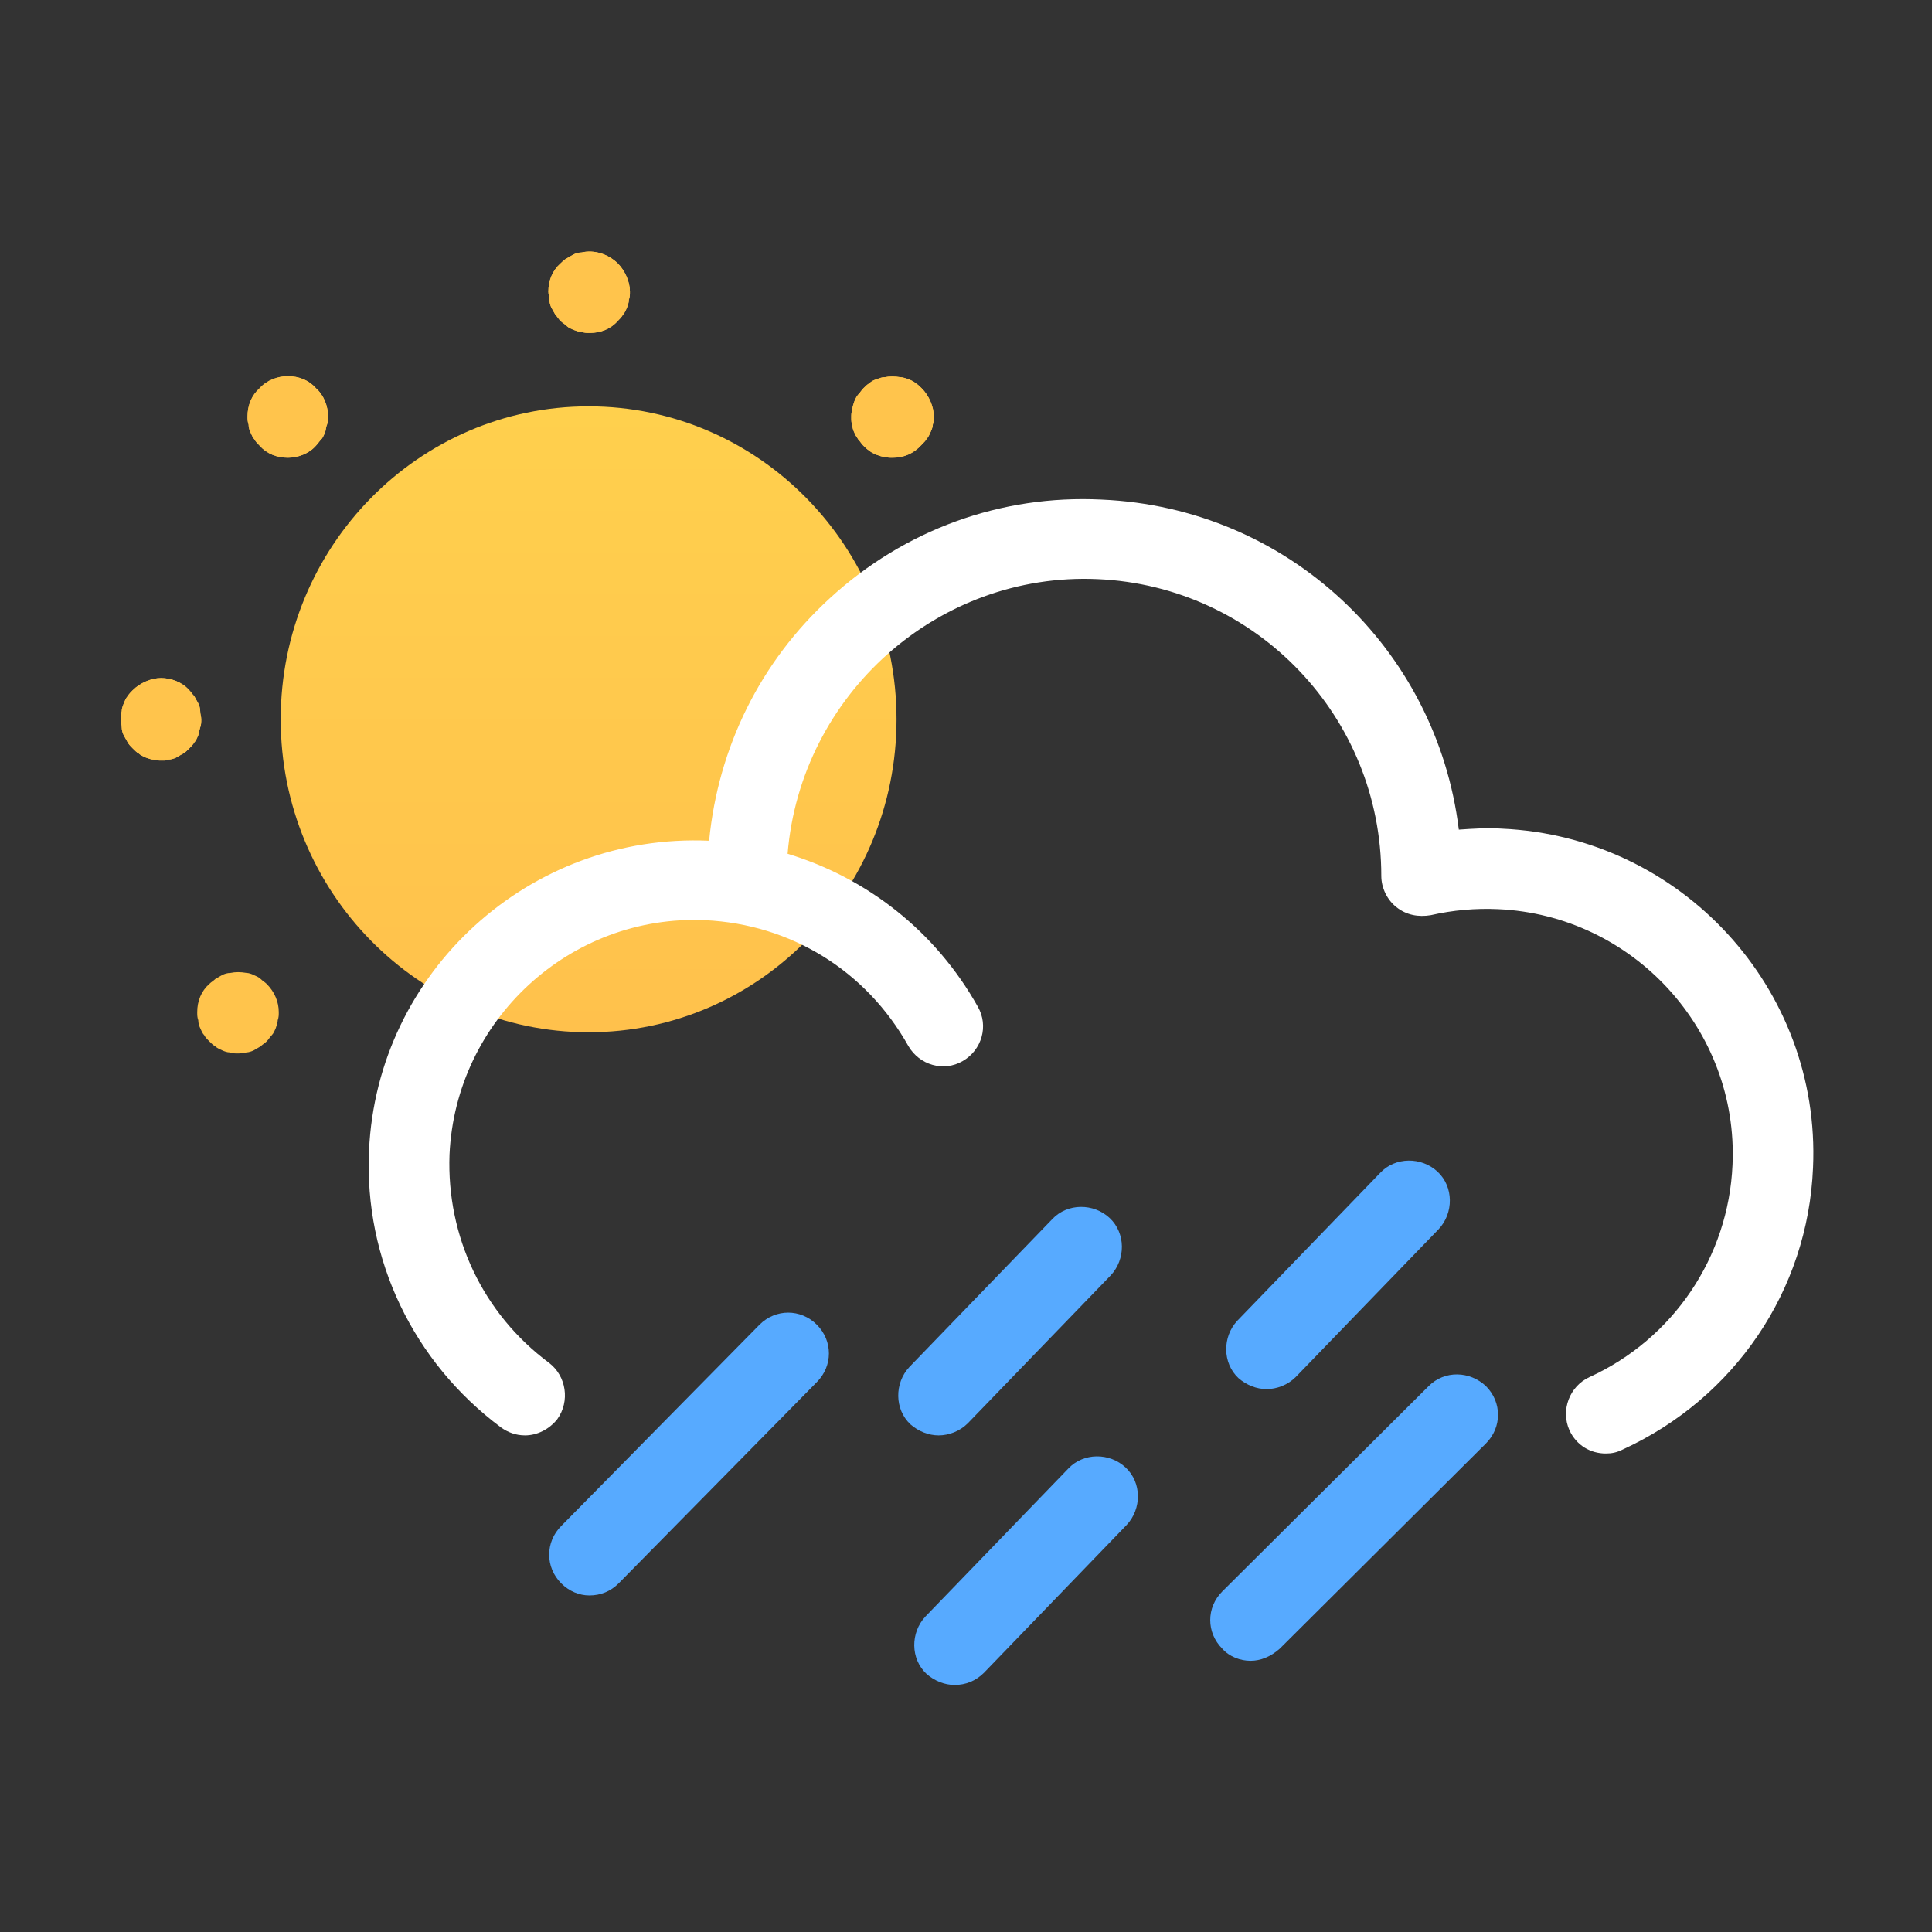 <svg width="24" height="24" viewBox="0 0 24 24" fill="none" xmlns="http://www.w3.org/2000/svg">
<rect x="0" y="0" width="24" height="24" fill="#333333" stroke="none"/>
<path d="M7.325 4.136C7.287 4.136 7.263 4.136 7.225 4.123C7.188 4.123 7.162 4.111 7.125 4.098C7.1 4.086 7.063 4.073 7.038 4.048C7.013 4.023 6.987 4.011 6.962 3.986C6.937 3.961 6.925 3.936 6.9 3.911C6.887 3.886 6.863 3.848 6.85 3.823C6.838 3.798 6.825 3.761 6.825 3.723C6.825 3.686 6.812 3.661 6.812 3.623C6.812 3.486 6.862 3.361 6.962 3.273C6.987 3.248 7.013 3.223 7.038 3.211C7.063 3.198 7.1 3.173 7.125 3.161C7.15 3.148 7.188 3.136 7.225 3.136C7.388 3.098 7.562 3.161 7.675 3.273C7.763 3.361 7.825 3.498 7.825 3.623C7.825 3.661 7.825 3.686 7.812 3.723C7.812 3.761 7.8 3.786 7.788 3.823C7.775 3.848 7.763 3.886 7.737 3.911C7.725 3.936 7.7 3.961 7.675 3.986C7.588 4.086 7.463 4.136 7.325 4.136Z" fill="#FFC44C"/>
<path d="M2.013 9.448C1.975 9.448 1.95 9.448 1.913 9.436C1.875 9.436 1.85 9.423 1.812 9.411C1.788 9.398 1.75 9.386 1.725 9.361C1.7 9.348 1.675 9.323 1.65 9.298C1.625 9.273 1.6 9.248 1.587 9.223C1.575 9.198 1.55 9.161 1.538 9.136C1.525 9.111 1.512 9.073 1.512 9.036C1.512 8.998 1.5 8.973 1.5 8.936C1.5 8.898 1.5 8.873 1.512 8.836C1.512 8.798 1.525 8.773 1.538 8.736C1.55 8.711 1.562 8.673 1.587 8.648C1.6 8.623 1.625 8.598 1.65 8.573C1.737 8.486 1.875 8.423 2 8.423C2.125 8.423 2.263 8.473 2.35 8.573C2.375 8.598 2.388 8.623 2.413 8.648C2.425 8.673 2.45 8.711 2.462 8.736C2.475 8.761 2.487 8.798 2.487 8.836C2.487 8.873 2.5 8.898 2.5 8.936C2.5 8.973 2.5 8.998 2.487 9.036C2.475 9.073 2.475 9.098 2.462 9.136C2.45 9.161 2.438 9.198 2.413 9.223C2.4 9.248 2.375 9.273 2.35 9.298C2.325 9.323 2.3 9.348 2.275 9.361C2.25 9.373 2.212 9.398 2.188 9.411C2.163 9.423 2.125 9.436 2.087 9.436C2.075 9.448 2.05 9.448 2.013 9.448Z" fill="#FFC44C"/>
<path d="M11.088 5.686C11.05 5.686 11.025 5.686 10.988 5.674C10.95 5.674 10.925 5.661 10.888 5.649C10.863 5.636 10.825 5.624 10.8 5.599C10.775 5.586 10.75 5.561 10.725 5.536C10.7 5.511 10.688 5.486 10.663 5.461C10.65 5.436 10.625 5.411 10.613 5.374C10.6 5.349 10.588 5.311 10.588 5.286C10.575 5.249 10.575 5.224 10.575 5.186C10.575 5.149 10.575 5.124 10.588 5.086C10.588 5.061 10.6 5.024 10.613 4.986C10.625 4.961 10.638 4.924 10.663 4.899C10.688 4.874 10.7 4.849 10.725 4.824C10.75 4.799 10.775 4.774 10.8 4.761C10.825 4.736 10.85 4.724 10.888 4.711C10.925 4.699 10.95 4.686 10.988 4.686C11.05 4.674 11.113 4.674 11.188 4.686C11.213 4.686 11.25 4.699 11.288 4.711C11.313 4.724 11.35 4.736 11.375 4.761C11.4 4.774 11.425 4.799 11.45 4.824C11.538 4.911 11.6 5.049 11.6 5.174C11.6 5.211 11.6 5.236 11.588 5.274C11.588 5.299 11.575 5.336 11.563 5.361C11.55 5.386 11.538 5.424 11.513 5.449C11.5 5.474 11.475 5.499 11.45 5.524C11.35 5.636 11.225 5.686 11.088 5.686Z" fill="#FFC44C"/>
<path d="M3.575 5.686C3.438 5.686 3.313 5.636 3.225 5.536C3.2 5.511 3.175 5.486 3.163 5.461C3.138 5.436 3.125 5.398 3.113 5.373C3.1 5.348 3.088 5.311 3.088 5.273C3.075 5.236 3.075 5.211 3.075 5.173C3.075 5.036 3.125 4.911 3.225 4.823C3.313 4.723 3.45 4.673 3.575 4.673C3.713 4.673 3.838 4.723 3.925 4.823C4.025 4.911 4.075 5.048 4.075 5.173C4.075 5.211 4.075 5.236 4.063 5.273C4.05 5.298 4.05 5.336 4.038 5.373C4.025 5.398 4.013 5.436 3.988 5.461C3.963 5.486 3.95 5.511 3.925 5.536C3.838 5.636 3.7 5.686 3.575 5.686Z" fill="#FFC44C"/>
<path d="M7.325 4.136C7.287 4.136 7.263 4.136 7.225 4.123C7.188 4.123 7.162 4.111 7.125 4.098C7.1 4.086 7.063 4.073 7.038 4.048C7.013 4.023 6.987 4.011 6.962 3.986C6.937 3.961 6.925 3.936 6.9 3.911C6.887 3.886 6.863 3.848 6.85 3.823C6.838 3.798 6.825 3.761 6.825 3.723C6.825 3.686 6.812 3.661 6.812 3.623C6.812 3.486 6.862 3.361 6.962 3.273C6.987 3.248 7.013 3.223 7.038 3.211C7.063 3.198 7.1 3.173 7.125 3.161C7.15 3.148 7.188 3.136 7.225 3.136C7.388 3.098 7.562 3.161 7.675 3.273C7.763 3.361 7.825 3.498 7.825 3.623C7.825 3.661 7.825 3.686 7.812 3.723C7.812 3.761 7.8 3.786 7.788 3.823C7.775 3.848 7.763 3.886 7.737 3.911C7.725 3.936 7.7 3.961 7.675 3.986C7.588 4.086 7.463 4.136 7.325 4.136Z" fill="#FFC44C"/>
<path d="M2.013 9.448C1.975 9.448 1.95 9.448 1.913 9.436C1.875 9.436 1.85 9.423 1.812 9.411C1.788 9.398 1.75 9.386 1.725 9.361C1.7 9.348 1.675 9.323 1.65 9.298C1.625 9.273 1.6 9.248 1.587 9.223C1.575 9.198 1.55 9.161 1.538 9.136C1.525 9.111 1.512 9.073 1.512 9.036C1.512 8.998 1.5 8.973 1.5 8.936C1.5 8.898 1.5 8.873 1.512 8.836C1.512 8.798 1.525 8.773 1.538 8.736C1.55 8.711 1.562 8.673 1.587 8.648C1.6 8.623 1.625 8.598 1.65 8.573C1.737 8.486 1.875 8.423 2 8.423C2.125 8.423 2.263 8.473 2.35 8.573C2.375 8.598 2.388 8.623 2.413 8.648C2.425 8.673 2.45 8.711 2.462 8.736C2.475 8.761 2.487 8.798 2.487 8.836C2.487 8.873 2.5 8.898 2.5 8.936C2.5 8.973 2.5 8.998 2.487 9.036C2.475 9.073 2.475 9.098 2.462 9.136C2.45 9.161 2.438 9.198 2.413 9.223C2.4 9.248 2.375 9.273 2.35 9.298C2.325 9.323 2.3 9.348 2.275 9.361C2.25 9.373 2.212 9.398 2.188 9.411C2.163 9.423 2.125 9.436 2.087 9.436C2.075 9.448 2.05 9.448 2.013 9.448Z" fill="#FFC44C"/>
<path d="M11.088 5.686C11.05 5.686 11.025 5.686 10.988 5.674C10.95 5.674 10.925 5.661 10.888 5.649C10.863 5.636 10.825 5.624 10.8 5.599C10.775 5.586 10.75 5.561 10.725 5.536C10.7 5.511 10.688 5.486 10.663 5.461C10.65 5.436 10.625 5.411 10.613 5.374C10.6 5.349 10.588 5.311 10.588 5.286C10.575 5.249 10.575 5.224 10.575 5.186C10.575 5.149 10.575 5.124 10.588 5.086C10.588 5.061 10.6 5.024 10.613 4.986C10.625 4.961 10.638 4.924 10.663 4.899C10.688 4.874 10.7 4.849 10.725 4.824C10.75 4.799 10.775 4.774 10.8 4.761C10.825 4.736 10.85 4.724 10.888 4.711C10.925 4.699 10.95 4.686 10.988 4.686C11.05 4.674 11.113 4.674 11.188 4.686C11.213 4.686 11.25 4.699 11.288 4.711C11.313 4.724 11.35 4.736 11.375 4.761C11.4 4.774 11.425 4.799 11.45 4.824C11.538 4.911 11.6 5.049 11.6 5.174C11.6 5.211 11.6 5.236 11.588 5.274C11.588 5.299 11.575 5.336 11.563 5.361C11.55 5.386 11.538 5.424 11.513 5.449C11.5 5.474 11.475 5.499 11.45 5.524C11.35 5.636 11.225 5.686 11.088 5.686Z" fill="#FFC44C"/>
<path d="M3.575 5.686C3.438 5.686 3.313 5.636 3.225 5.536C3.2 5.511 3.175 5.486 3.163 5.461C3.138 5.436 3.125 5.398 3.113 5.373C3.1 5.348 3.088 5.311 3.088 5.273C3.075 5.236 3.075 5.211 3.075 5.173C3.075 5.036 3.125 4.911 3.225 4.823C3.313 4.723 3.45 4.673 3.575 4.673C3.713 4.673 3.838 4.723 3.925 4.823C4.025 4.911 4.075 5.048 4.075 5.173C4.075 5.211 4.075 5.236 4.063 5.273C4.05 5.298 4.05 5.336 4.038 5.373C4.025 5.398 4.013 5.436 3.988 5.461C3.963 5.486 3.95 5.511 3.925 5.536C3.838 5.636 3.7 5.686 3.575 5.686Z" fill="#FFC44C"/>
<path d="M2.95 13.086C2.913 13.086 2.888 13.086 2.85 13.073C2.825 13.073 2.788 13.061 2.763 13.049C2.738 13.036 2.7 13.024 2.675 12.998C2.65 12.986 2.625 12.961 2.6 12.936C2.575 12.911 2.55 12.886 2.538 12.861C2.513 12.836 2.5 12.799 2.488 12.774C2.475 12.748 2.463 12.711 2.463 12.674C2.45 12.636 2.45 12.611 2.45 12.573C2.45 12.436 2.5 12.311 2.6 12.223C2.625 12.198 2.65 12.186 2.675 12.161C2.7 12.149 2.738 12.123 2.763 12.111C2.788 12.098 2.825 12.086 2.863 12.086C2.925 12.073 2.988 12.073 3.063 12.086C3.088 12.086 3.125 12.098 3.15 12.111C3.175 12.123 3.213 12.136 3.238 12.161C3.263 12.186 3.288 12.198 3.313 12.223C3.413 12.323 3.463 12.448 3.463 12.573C3.463 12.611 3.463 12.636 3.45 12.674C3.45 12.698 3.438 12.736 3.425 12.774C3.413 12.799 3.4 12.836 3.375 12.861C3.35 12.886 3.338 12.911 3.313 12.936C3.288 12.961 3.263 12.973 3.238 12.998C3.213 13.011 3.175 13.036 3.15 13.049C3.125 13.061 3.088 13.073 3.063 13.073C3.013 13.086 2.975 13.086 2.95 13.086Z" fill="#FFC44C"/>
<path d="M7.312 12.823C9.425 12.823 11.137 11.083 11.137 8.936C11.137 6.789 9.425 5.048 7.312 5.048C5.2 5.048 3.487 6.789 3.487 8.936C3.487 11.083 5.2 12.823 7.312 12.823Z" fill="url(#paint0_linear_3783_14184)"/>
<path d="M18.659 10.294C18.484 10.281 18.297 10.294 18.122 10.306C17.847 8.056 15.997 6.306 13.684 6.206C12.434 6.144 11.234 6.581 10.309 7.431C9.447 8.219 8.922 9.281 8.809 10.444C6.584 10.344 4.684 12.069 4.584 14.294C4.522 15.644 5.134 16.919 6.222 17.731C6.309 17.794 6.409 17.831 6.522 17.831C6.672 17.831 6.822 17.756 6.922 17.631C7.084 17.406 7.034 17.094 6.822 16.931C5.997 16.319 5.547 15.356 5.584 14.344C5.659 12.669 7.084 11.356 8.759 11.431C9.822 11.481 10.759 12.056 11.284 12.994C11.422 13.231 11.722 13.319 11.959 13.181C12.197 13.044 12.284 12.744 12.147 12.506C11.622 11.569 10.772 10.906 9.784 10.606C9.947 8.631 11.647 7.106 13.634 7.194C15.609 7.281 17.159 8.906 17.159 10.881C17.159 11.031 17.234 11.181 17.347 11.269C17.472 11.369 17.622 11.394 17.772 11.369C18.047 11.306 18.334 11.281 18.609 11.294C20.284 11.369 21.597 12.794 21.522 14.469C21.472 15.619 20.784 16.631 19.747 17.106C19.497 17.219 19.384 17.519 19.497 17.769C19.584 17.956 19.759 18.056 19.947 18.056C20.022 18.056 20.084 18.044 20.159 18.006C21.547 17.369 22.459 16.031 22.522 14.506C22.622 12.281 20.884 10.394 18.659 10.294Z" fill="white"/>
<path d="M15.534 20.631C15.409 20.631 15.272 20.581 15.184 20.481C14.984 20.281 14.984 19.969 15.184 19.769L17.747 17.219C17.947 17.019 18.259 17.031 18.459 17.219C18.659 17.419 18.659 17.731 18.459 17.931L15.897 20.481C15.784 20.581 15.659 20.631 15.534 20.631Z" fill="#57AAFF"/>
<path d="M7.322 19.819C7.197 19.819 7.072 19.769 6.972 19.669C6.772 19.469 6.772 19.156 6.972 18.956L9.435 16.456C9.635 16.256 9.947 16.256 10.147 16.456C10.347 16.656 10.347 16.969 10.147 17.169L7.685 19.669C7.585 19.769 7.46 19.819 7.322 19.819Z" fill="#57AAFF"/>
<path d="M15.734 17.256C15.609 17.256 15.484 17.206 15.384 17.119C15.184 16.931 15.184 16.606 15.371 16.406L17.146 14.569C17.334 14.369 17.659 14.369 17.859 14.556C18.059 14.744 18.059 15.069 17.872 15.269L16.096 17.106C15.996 17.206 15.859 17.256 15.734 17.256Z" fill="#57AAFF"/>
<path d="M11.859 20.931C11.734 20.931 11.609 20.881 11.509 20.793C11.309 20.606 11.309 20.281 11.496 20.081L13.271 18.243C13.459 18.043 13.784 18.043 13.984 18.231C14.184 18.418 14.184 18.743 13.996 18.943L12.222 20.781C12.121 20.881 11.996 20.931 11.859 20.931Z" fill="#57AAFF"/>
<path d="M11.66 17.831C11.535 17.831 11.41 17.781 11.31 17.694C11.11 17.506 11.11 17.181 11.297 16.981L13.072 15.144C13.26 14.944 13.585 14.944 13.785 15.131C13.985 15.319 13.985 15.644 13.797 15.844L12.022 17.681C11.922 17.781 11.785 17.831 11.66 17.831Z" fill="#57AAFF"/>
<defs>
<linearGradient id="paint0_linear_3783_14184" x1="7.313" y1="12.816" x2="7.313" y2="5.049" gradientUnits="userSpaceOnUse">
<stop stop-color="#FFC14C"/>
<stop offset="1" stop-color="#FFD04D"/>
</linearGradient>
</defs>
</svg>
